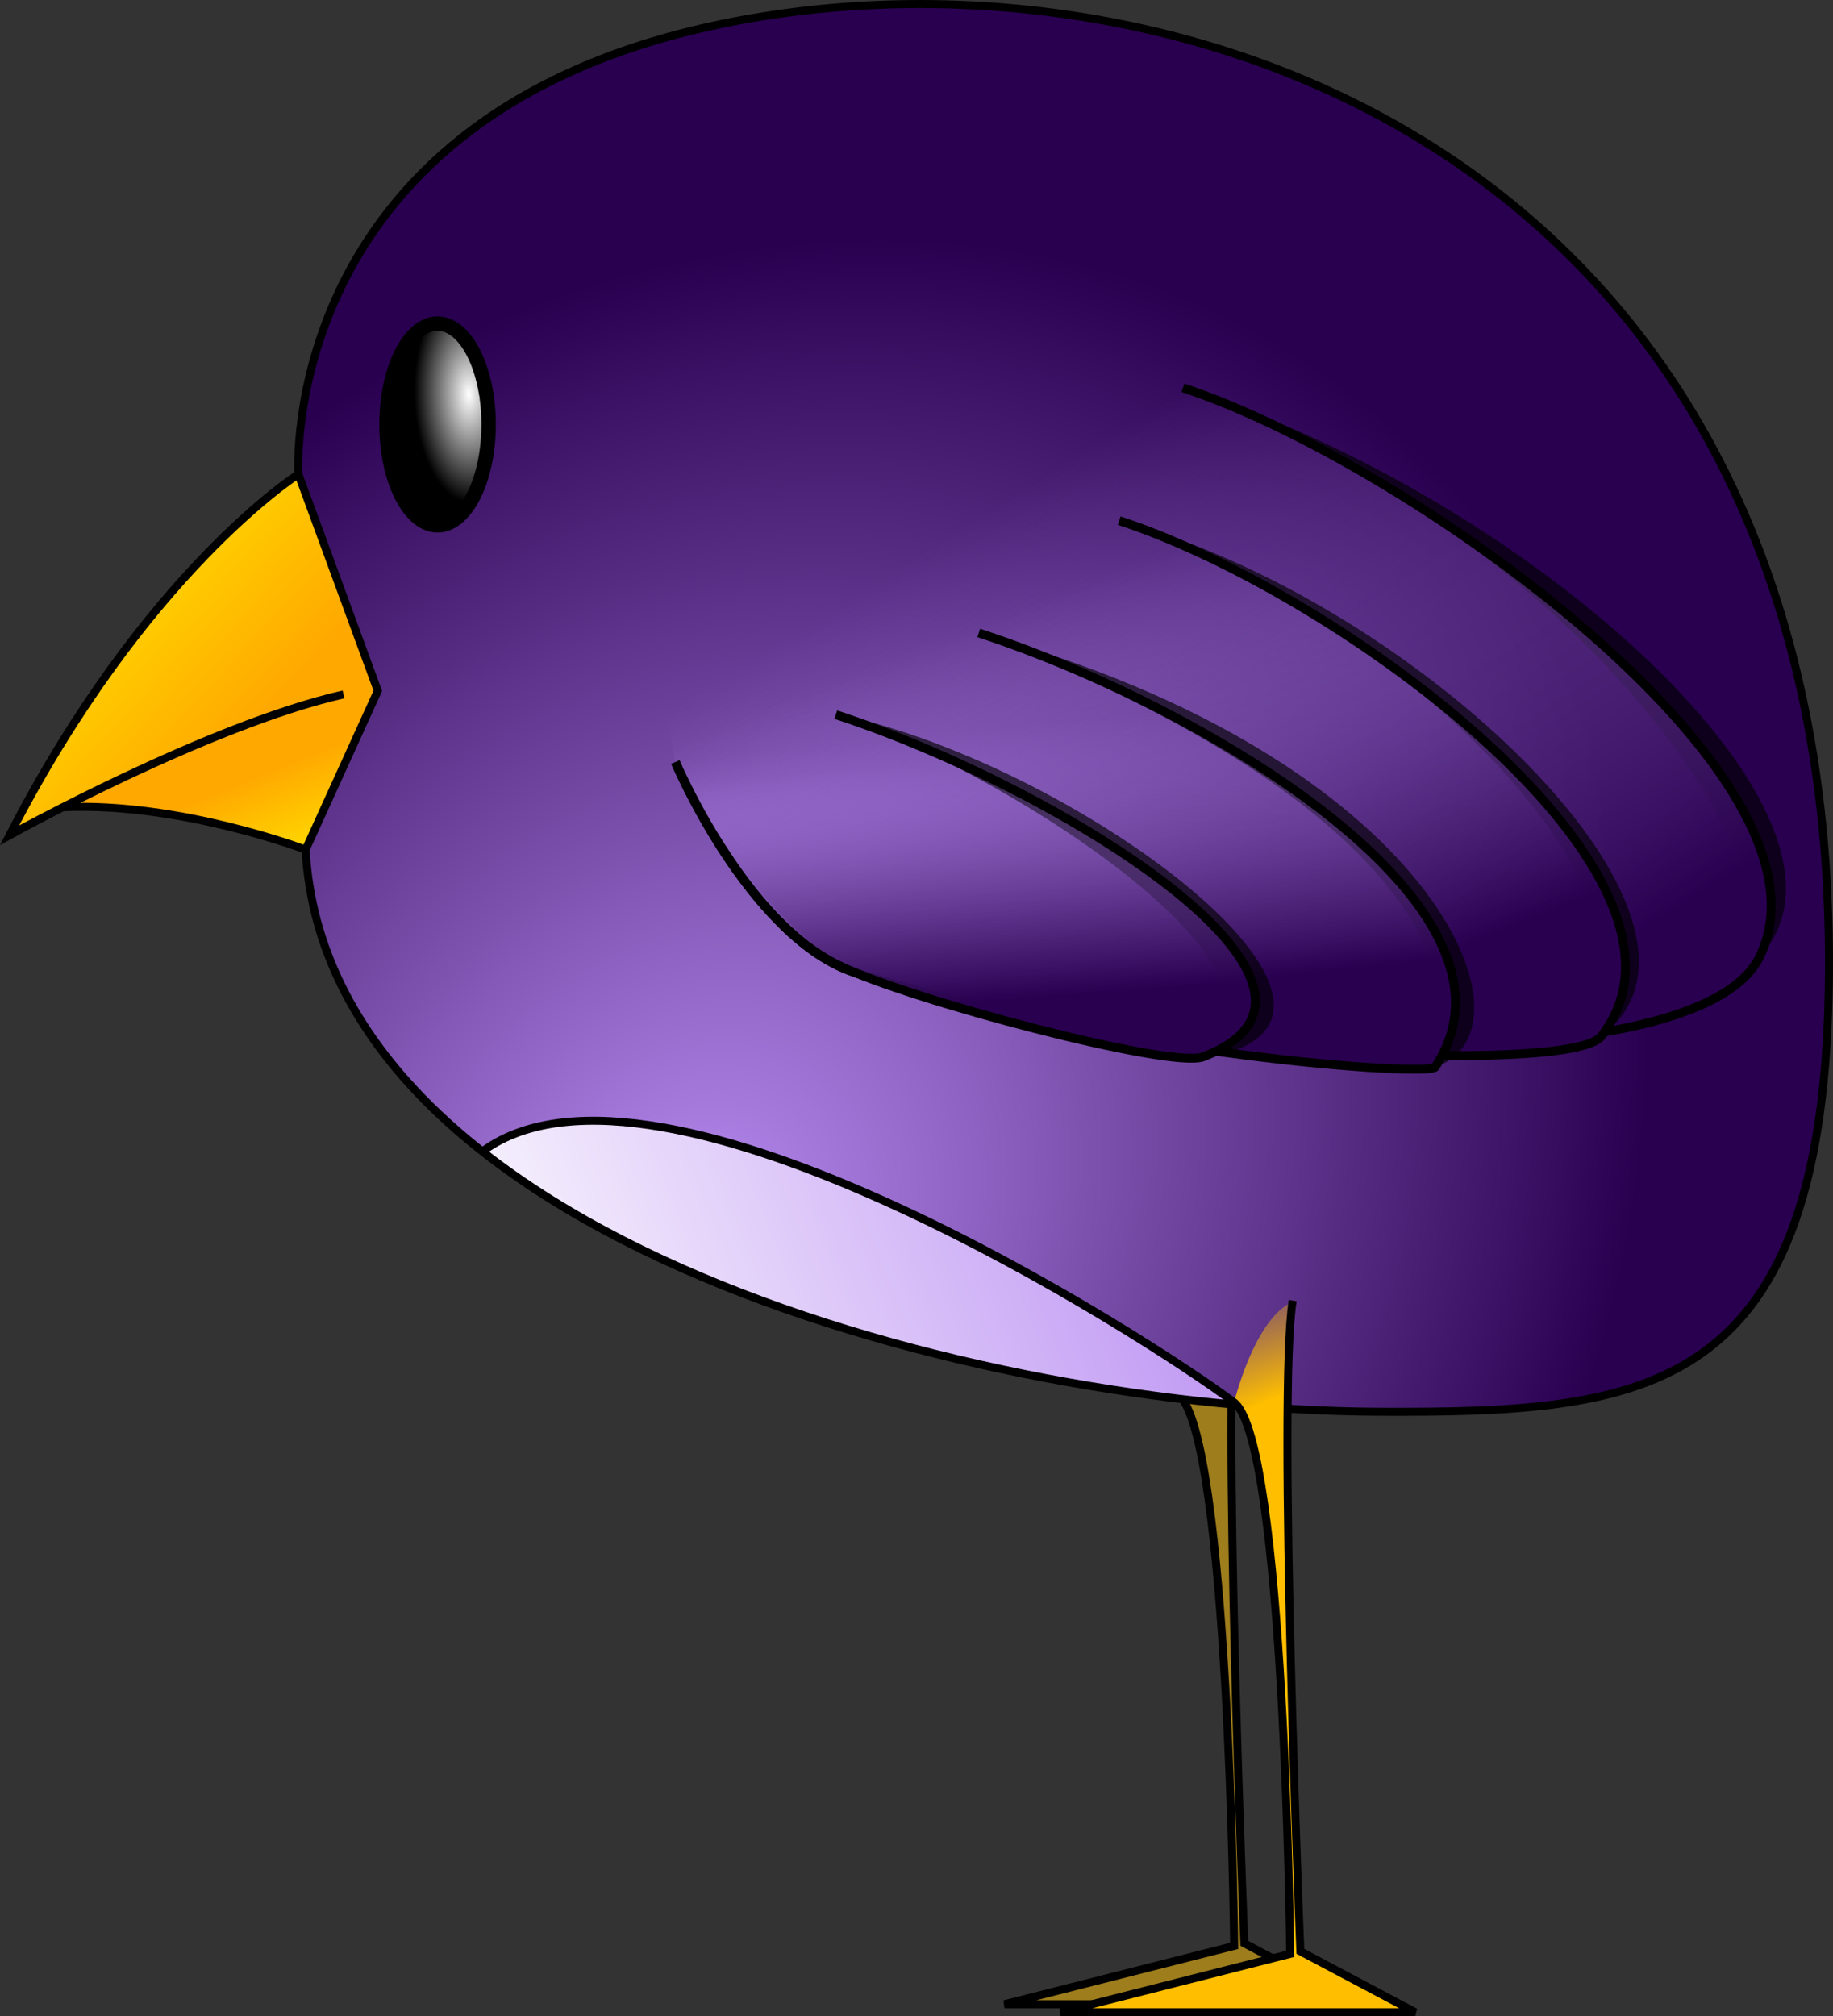 <svg version="1.0" width="127.303" height="140" xmlns:xlink="http://www.w3.org/1999/xlink" xmlns="http://www.w3.org/2000/svg"><rect width="100%" height="100%" fill="#333333" stroke="none"/><defs><linearGradient id="prefix__b"><stop offset="0" stop-color="#b88cf2" stop-opacity="0"/><stop offset="1" stop-color="#290050"/></linearGradient><linearGradient id="prefix__a"><stop offset="0" stop-color="#ffa800"/><stop offset="1" stop-color="#ffd800"/></linearGradient><linearGradient id="prefix__e" y2="347.35" xlink:href="#prefix__a" gradientUnits="userSpaceOnUse" x2="152.45" y1="382.62" x1="190.74" gradientTransform="matrix(.278 0 0 .278 86.855 150.648)"/><linearGradient id="prefix__f" y2="421.41" xlink:href="#prefix__a" gradientUnits="userSpaceOnUse" x2="195.35" y1="401.07" x1="187.18" gradientTransform="matrix(.278 0 0 .278 86.855 150.648)"/><linearGradient id="prefix__g" y2="565.52" gradientUnits="userSpaceOnUse" x2="236.65" y1="489.14" x1="428.64" gradientTransform="matrix(.278 0 0 .278 86.855 150.648)"><stop offset="0" stop-color="#b88cf2"/><stop offset="1" stop-color="#fff"/></linearGradient><linearGradient id="prefix__i" y2="526.78" gradientUnits="userSpaceOnUse" x2="429.6" y1="557" x1="441.4" gradientTransform="matrix(.278 0 0 .278 86.855 150.648)"><stop offset="0" stop-color="#ffbf00"/><stop offset="1" stop-color="#ffbf00" stop-opacity="0"/></linearGradient><linearGradient id="prefix__c" y2="526.78" gradientUnits="userSpaceOnUse" x2="429.6" gradientTransform="matrix(.278 0 0 .278 82.964 150.092)" y1="557" x1="441.4"><stop offset="0" stop-color="#9e7d1c"/><stop offset="1" stop-color="#ffbf00" stop-opacity="0"/></linearGradient><linearGradient id="prefix__j" y2="454.77" xlink:href="#prefix__b" gradientUnits="userSpaceOnUse" x2="508.5" y1="306.15" x1="415.52" gradientTransform="matrix(.278 0 0 .278 86.855 150.648)"/><linearGradient id="prefix__k" y2="465.34" xlink:href="#prefix__b" gradientUnits="userSpaceOnUse" x2="435.25" y1="353.87" x1="390.65" gradientTransform="matrix(.278 0 0 .278 86.855 150.648)"/><linearGradient id="prefix__m" y2="456.91" xlink:href="#prefix__b" gradientUnits="userSpaceOnUse" x2="391.87" y1="396.31" x1="387.29" gradientTransform="matrix(.278 0 0 .278 86.855 150.648)"/><linearGradient id="prefix__l" y2="460.18" xlink:href="#prefix__b" gradientUnits="userSpaceOnUse" x2="363.9" y1="391.93" x1="356.84" gradientTransform="matrix(.278 0 0 .278 86.855 150.648)"/><radialGradient id="prefix__h" gradientUnits="userSpaceOnUse" cy="321.28" cx="251.37" gradientTransform="matrix(-.014 -.568 .287 -.007 64.166 381.052)" r="13.26"><stop offset="0" stop-color="#fff"/><stop offset="1"/></radialGradient><radialGradient id="prefix__d" gradientUnits="userSpaceOnUse" cy="543.27" cx="296.74" gradientTransform="matrix(.247 .2 -.246 .304 228.43 70.262)" r="191.27"><stop offset="0" stop-color="#b88cf2"/><stop offset="1" stop-color="#290050"/></radialGradient></defs><path d="M206.351 298.437s-2.382.256-4.255 7.012c3.535 2.654 3.902 38.299 3.902 38.299l-15.956 4.052h24.642l-7.977-4.23s-1.595-38.627-.534-45.186" fill="url(#prefix__c)" fill-rule="evenodd" transform="translate(-120.287 -208.633)"/><path d="M81.81 96.816c3.535 2.654 3.902 38.299 3.902 38.299l-15.956 4.052h24.641l-7.977-4.23s-1.595-38.627-.533-45.186" fill="none" stroke="#000" stroke-width=".555"/><path d="M169.59 210.47c-30.12 6.664-28.58 31.089-28.58 31.089l5.514 15.041-5.014 11.031c1.504 27.079 46.815 38.919 74.535 39.03 18.683.075 31.073-.987 31.265-30.506.378-57.411-46.398-72.614-77.72-65.685z" fill="url(#prefix__d)" fill-rule="evenodd" transform="translate(-120.287 -208.633)"/><path d="M82.157 26.933c24.01 7.418 48.927 30 40.033 39.536 1.442-5.392-9.174-27.187-40.033-39.536z" fill-opacity=".652" fill-rule="evenodd"/><path d="M141.01 241.559l5.514 15.041c-9.527.753-25.572 10.03-25.572 10.03 9.402-18.304 20.058-25.071 20.058-25.071z" fill="url(#prefix__e)" fill-rule="evenodd" transform="translate(-120.287 -208.633)"/><path d="M146.524 256.6l-5.014 11.031s-9.15-3.257-17.298-2.882c0 0 16.295-8.274 22.312-8.149z" fill="url(#prefix__f)" fill-rule="evenodd" transform="translate(-120.287 -208.633)"/><path d="M154.045 288.685c12.232-8.825 46.014 12.87 51.942 17.32-15.433-.361-43.61-9.344-51.942-17.32z" fill="url(#prefix__g)" fill-rule="evenodd" transform="translate(-120.287 -208.633)"/><path d="M49.303 1.836c-30.12 6.665-28.58 31.09-28.58 31.09l5.515 15.041-5.014 11.031c1.503 27.079 46.814 38.918 74.535 39.03 18.682.075 31.072-.987 31.264-30.506.378-57.412-46.397-72.615-77.72-65.686z" fill="none" stroke="#000" stroke-width=".556"/><path d="M23.856 48.217c-9.4 2.132-23.19 9.78-23.19 9.78 9.402-18.304 20.057-25.072 20.057-25.072M21.224 58.998s-8.713-3.321-16.86-2.946" fill="none" stroke="#000" stroke-width=".556"/><path d="M154.092 236.228a3.546 7.003 0 01-2.435 8.608 3.546 7.003 0 01-4.38-4.736 3.546 7.003 0 012.36-8.689 3.546 7.003 0 014.42 4.586" fill="url(#prefix__h)" fill-rule="evenodd" stroke="#000" stroke-linecap="round" stroke-linejoin="round" transform="translate(-120.287 -208.633)"/><path d="M210.242 298.993s-2.382.256-4.255 7.012c3.535 2.654 3.902 38.299 3.902 38.299l-15.956 4.052h24.642l-7.977-4.23s-1.595-38.627-.534-45.186" fill="url(#prefix__i)" fill-rule="evenodd" transform="translate(-120.287 -208.633)"/><path d="M33.58 79.898c12.232-8.824 46.192 13.024 52.12 17.474 3.536 2.654 3.903 38.298 3.903 38.298l-15.956 4.053h24.641l-7.977-4.23s-1.595-38.627-.533-45.186" fill="none" stroke="#000" stroke-width=".555"/><path d="M167.194 261.559c-7.624-39.533.692-34.561 35.25-25.992 15.41 5.022 46.267 26.987 40.033 39.535-4.586 9.233-44.275 6.879-62.707 1.092-7.307-2.293-12.576-14.635-12.576-14.635z" fill="url(#prefix__j)" fill-rule="evenodd" transform="translate(-120.287 -208.633)"/><path d="M82.157 26.933c15.411 5.022 46.267 26.987 40.033 39.536-4.586 9.233-44.274 6.878-62.707 1.092-7.306-2.293-12.576-14.636-12.576-14.636" fill="none" stroke="#000" stroke-width=".617"/><path d="M77.727 36.152c20.286 5.29 44.088 27.815 33.474 35.814 4.366-11.245-14.405-29.138-33.474-35.814z" fill-opacity=".652" fill-rule="evenodd"/><path d="M167.194 261.559s-11.362-34.739 30.82-16.773c15.41 5.022 42.139 24.8 33.473 35.814-2.107 2.673-33.285 1.38-51.717-4.406-7.307-2.293-12.576-14.635-12.576-14.635z" fill="url(#prefix__k)" fill-rule="evenodd" transform="translate(-120.287 -208.633)"/><path d="M77.727 36.152c15.411 5.022 42.14 24.8 33.474 35.814-2.107 2.674-33.285 1.381-51.718-4.405-7.306-2.293-12.576-14.636-12.576-14.636" fill="none" stroke="#000" stroke-width=".617"/><path d="M99.675 74.092c2.765-7.734-4.297-19.474-31.7-30.141 31.544 8.571 39.31 27.596 31.7 30.141z" fill-opacity=".652" fill-rule="evenodd"/><path d="M188.26 252.584c15.412 5.025 39.133 18.997 31.701 30.142-.439.661-21.759-.745-40.191-6.532-7.307-2.293-12.576-14.635-12.576-14.635" fill="url(#prefix__l)" fill-rule="evenodd" transform="translate(-120.287 -208.633)"/><path d="M67.974 43.95c15.411 5.026 39.133 18.997 31.7 30.142-.438.662-21.758-.745-40.19-6.531-7.307-2.293-12.577-14.636-12.577-14.636" fill="none" stroke="#000" stroke-width=".617"/><path d="M82.996 73.562c9.458-5.356-12.276-19.478-24.7-23.939 16.918 3.519 41.123 21.848 24.7 23.939z" fill-opacity=".652" fill-rule="evenodd"/><path d="M178.333 258.257c15.411 5.025 38.02 19.01 25.497 23.76-2.215.84-19.102-3.405-24.06-5.823-6.884-3.354-12.576-14.635-12.576-14.635" fill="url(#prefix__m)" fill-rule="evenodd" transform="translate(-120.287 -208.633)"/><path d="M58.047 49.623c15.41 5.025 38.02 19.01 25.497 23.76-2.215.84-20.342-3.935-25.3-6.353-6.884-3.357-11.337-14.105-11.337-14.105" fill="none" stroke="#000" stroke-width=".617"/></svg>